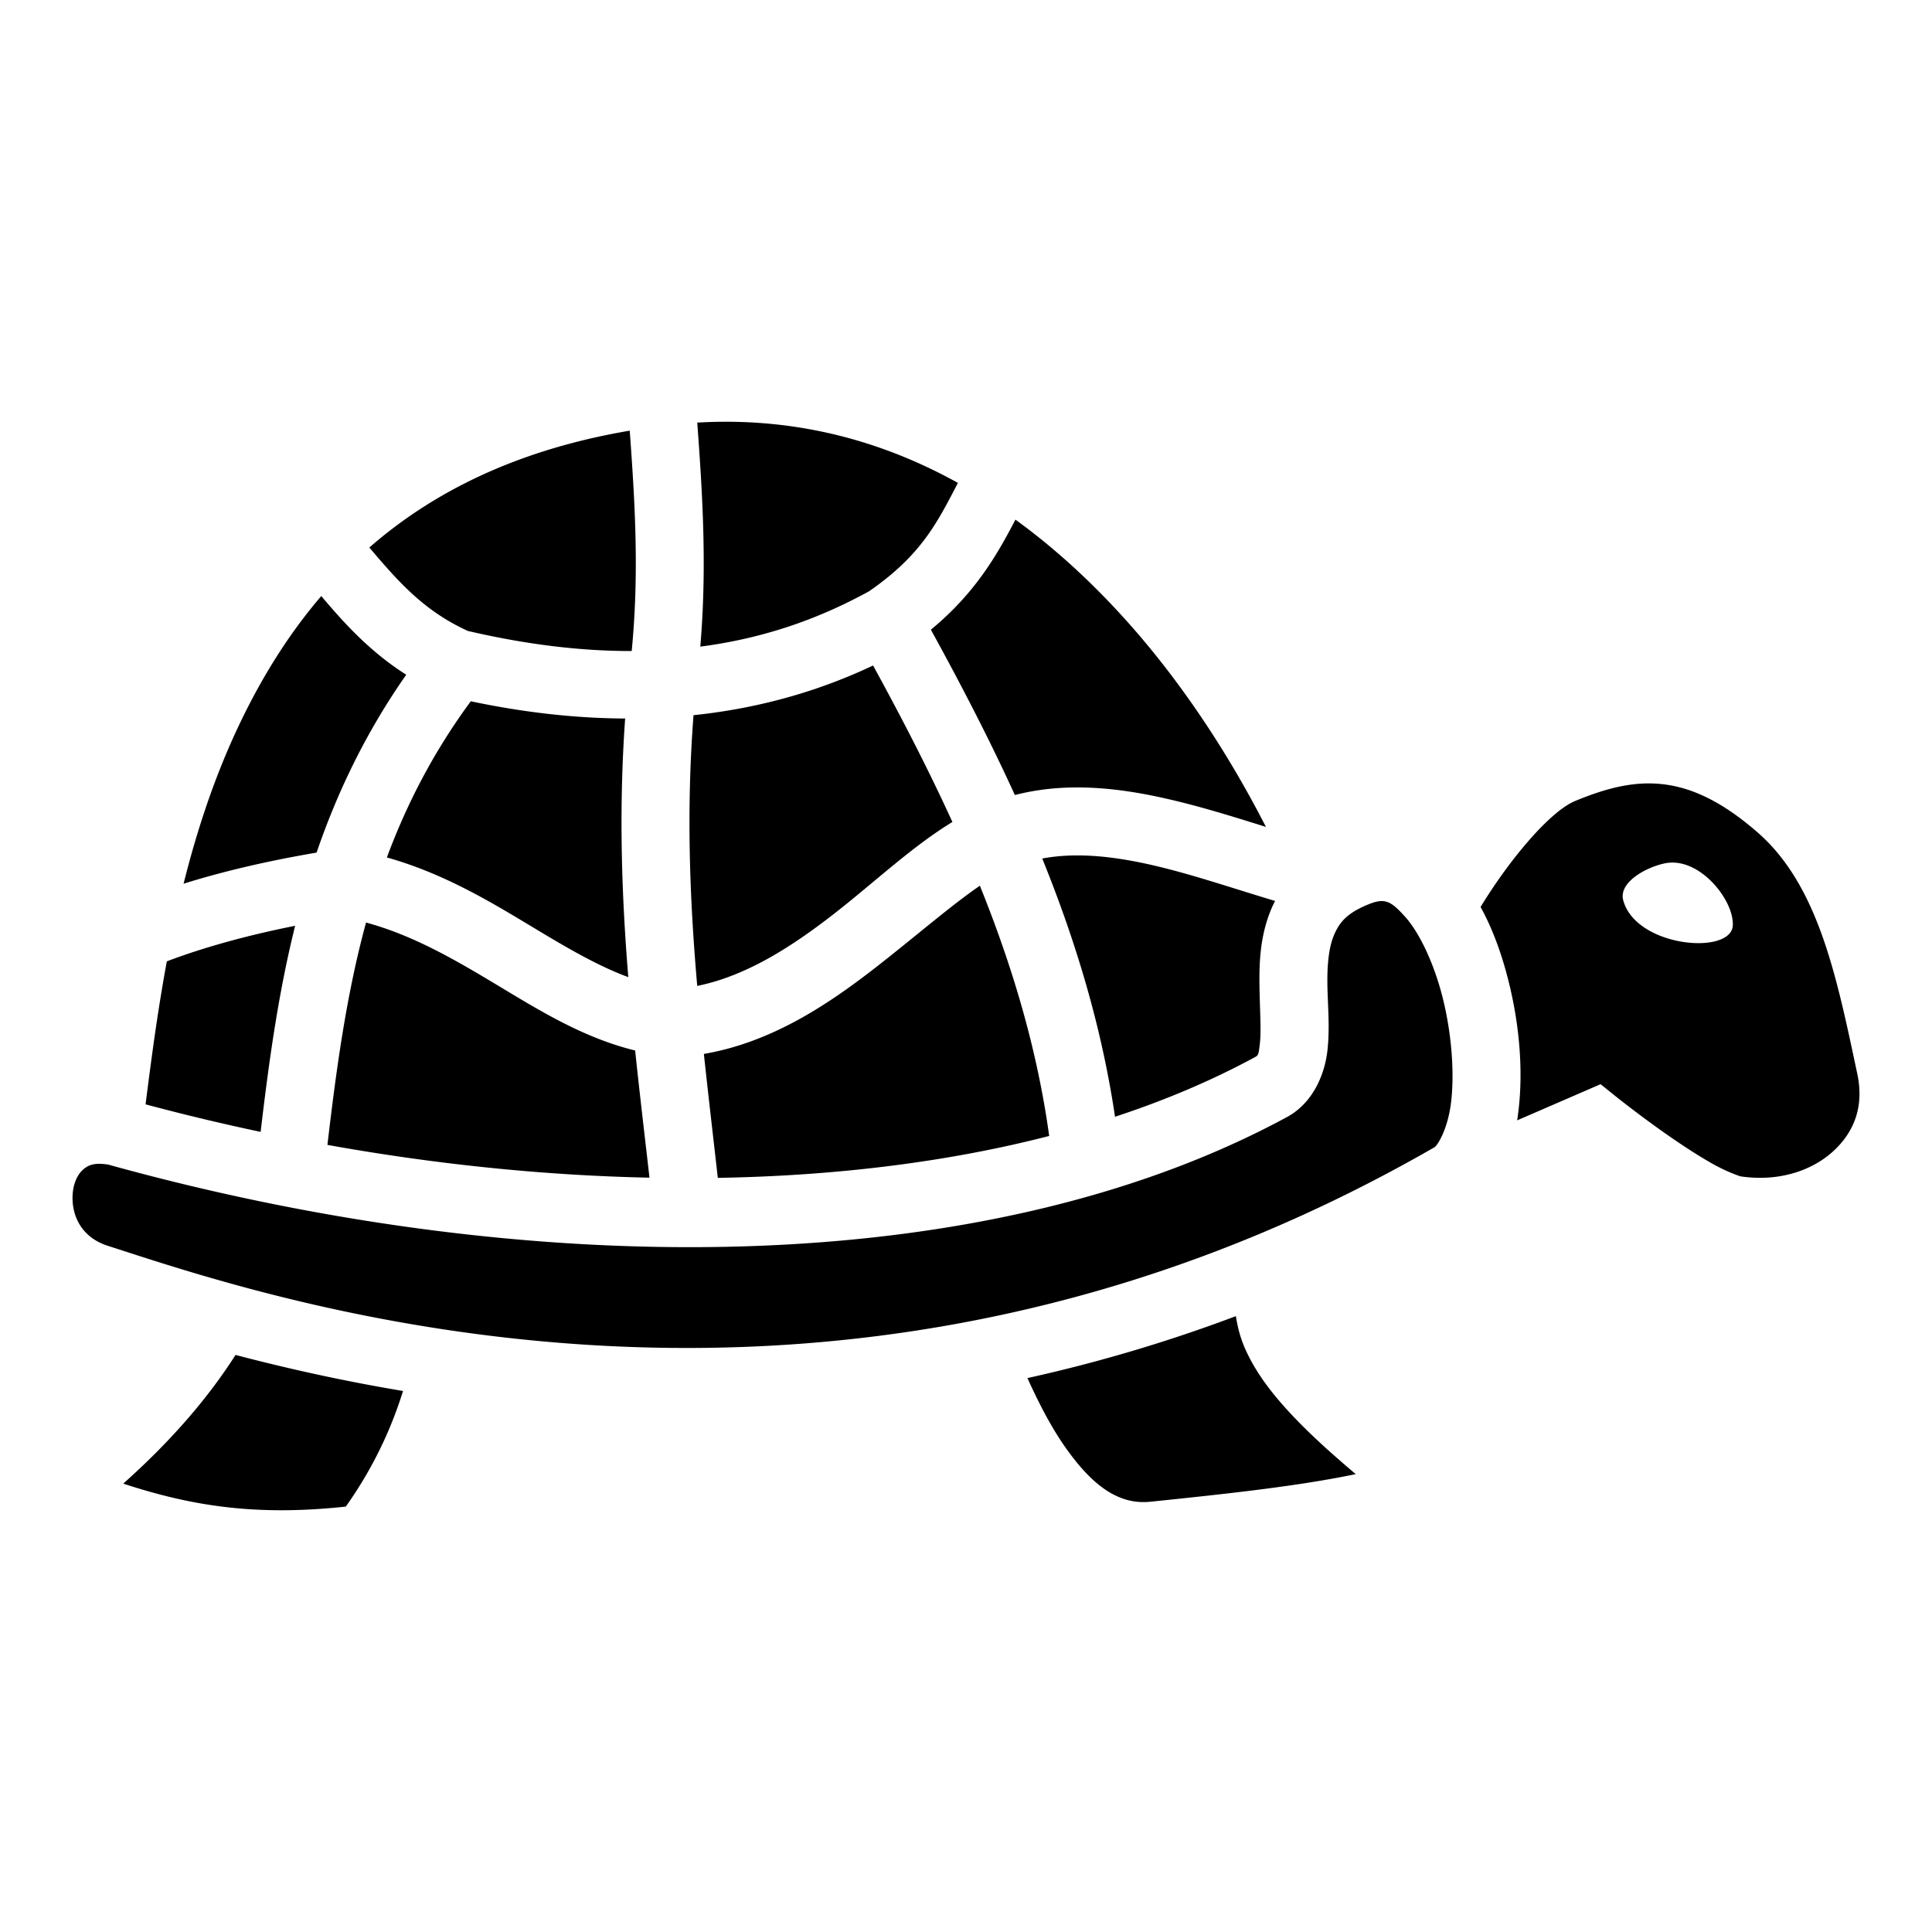 <svg xmlns="http://www.w3.org/2000/svg" width="3em" height="3em" viewBox="0 0 512 512"><path fill="currentColor" d="M194.194 111.78q-4.647-.064-9.416.214c1.532 20.553 2.534 38.96.81 59.37c18.478-2.405 32.978-8.23 44.698-14.655c13.894-9.58 18.14-18.298 23.572-28.737c-17.897-9.932-37.758-15.87-59.664-16.192m-27.307 2.35c-29.826 5.067-52.077 16.196-69.01 30.97c7.64 8.992 14.394 16.763 26.122 22.11c16.26 3.783 30.635 5.342 43.41 5.32c1.91-19.796 1.022-37.515-.523-58.4zm102.217 23.577c-4.756 9.085-10.453 19.305-22.406 29.168c7.877 14.35 15.45 28.907 22.252 43.818c5.255-1.357 10.563-1.964 15.857-2.01c8.26-.076 16.487 1.19 24.418 3c9.054 2.064 17.85 4.825 26.262 7.456c-10.515-20.503-23.71-40.41-39.398-57.306c-8.36-9.004-17.353-17.146-26.986-24.127zM85.14 157.96c-9.03 10.54-16.17 22.28-21.987 34.603c-6.413 13.582-11.024 27.74-14.5 41.626c10.75-3.356 22.516-6.072 35.244-8.24c5.468-15.955 12.998-31.752 23.756-47.14c-9.74-6.19-16.522-13.773-22.514-20.85zm146.234 18.405c-12.886 6.1-28.622 11.188-47.584 13.168c-1.937 25.253-1.016 48.742.982 71.746c12.733-2.574 24.63-10.07 36.12-19.005c10.754-8.362 20.678-17.838 31.503-24.44c-6.373-13.953-13.5-27.73-21.02-41.47zm-106.61 9.48c-9.9 13.446-16.99 27.256-22.238 41.39c15.306 4.297 27.89 11.998 39.24 18.833c8.765 5.28 16.757 9.937 24.737 12.885c-1.767-21.747-2.55-44.3-.834-68.54c-12.434-.056-26.04-1.43-40.906-4.567zm311.932 21.766a36 36 0 0 0-1.79.062c-5.72.343-11.406 2.084-17.462 4.59c-6.66 2.755-17.278 15.314-25.074 28.093c3.325 6.04 5.727 12.866 7.482 19.942c2.752 11.095 3.78 22.79 2.655 33.224a84 84 0 0 1-.438 3.382l22.1-9.58l4.23 3.395s6.464 5.178 14.153 10.508c3.845 2.664 7.983 5.348 11.565 7.34c3.582 1.995 6.965 3.158 7.22 3.195c10.052 1.463 18.794-1.512 24.39-6.586c5.595-5.075 8.328-11.846 6.478-20.572c-5.486-25.867-10.33-50-26.485-64.06c-10.91-9.497-20.064-13-29.024-12.93zM284.723 226.7c-2.924.04-5.764.3-8.517.816c8.844 21.816 15.73 44.48 19.285 68.437c13.224-4.345 25.613-9.584 36.98-15.742c.957-.518 1.063-.5 1.43-3.88c.365-3.38-.04-8.9-.128-15.13c-.086-6.23.166-13.404 3.242-20.563c.27-.63.575-1.255.897-1.875c-11.124-3.324-22.162-7.13-32.69-9.53c-7.223-1.65-14.064-2.622-20.497-2.533zm158.17 1.896c8.57-.263 16.75 10.464 16.31 16.787c-.697 7.828-25.746 5.594-29.036-6.83c-1.24-4.686 5.955-8.696 11.01-9.754a10 10 0 0 1 1.716-.204zm-183.215 6.13c-7.85 5.38-17.27 13.618-27.738 21.758c-12.717 9.89-27.56 19.756-45.406 22.82c1.165 10.924 2.453 21.842 3.695 32.843c31.195-.53 60.917-4.168 87.816-11.104c-3.162-22.964-9.72-44.908-18.368-66.318zm106.62 4.07a5.5 5.5 0 0 0-.895.052c-.828.114-1.755.404-2.86.857c-5.67 2.326-7.588 4.774-8.992 8.04c-1.402 3.265-1.852 7.874-1.778 13.206c.074 5.334.69 11.156.024 17.318c-.667 6.16-3.65 13.92-10.75 17.77c-80.39 43.554-200.42 43.636-312.33 12.6c-3.75-.612-5.34.15-6.647 1.268c-1.328 1.134-2.462 3.23-2.763 5.977c-.6 5.492 1.795 11.868 9.22 14.254c41.783 13.427 191.73 65.965 351.646-26.117c.694-.4 3.603-4.702 4.437-12.43s.042-17.806-2.23-26.96c-2.27-9.156-6.162-17.4-10.006-21.675c-2.523-2.806-4.066-4.108-6.076-4.16M97.005 244.48c-5.21 19.116-7.865 38.785-10.235 58.93c28.777 5.173 57.526 8.11 85.35 8.684c-1.273-11.16-2.612-22.352-3.8-33.7c-13.395-3.27-24.837-10.28-35.84-16.906c-11.568-6.967-22.77-13.554-35.475-17.007zm-18.793.864c-12.716 2.537-24.103 5.677-34.002 9.422c-2.526 13.664-4.192 26.607-5.635 37.894a590 590 0 0 0 30.492 7.3c2.135-18.04 4.602-36.356 9.145-54.616M327.53 348.79a405 405 0 0 1-55.25 16.415c2.895 6.374 6.145 12.806 10.072 18.383c6.947 9.863 13.913 15.26 22.457 14.392c21.308-2.196 39.287-4.164 54.474-7.322c-6.138-5.21-12.343-10.69-17.807-16.636c-4.766-5.19-8.96-10.685-11.666-16.97c-1.11-2.582-1.848-5.386-2.28-8.26zM62.42 359.07c-7.694 12.07-17.75 23.39-29.755 34.106c18.77 6.16 35.73 8.577 58.978 6.09c7.25-10.25 11.96-20.393 15.168-30.64c-16.73-2.796-31.615-6.2-44.39-9.556z"/></svg>